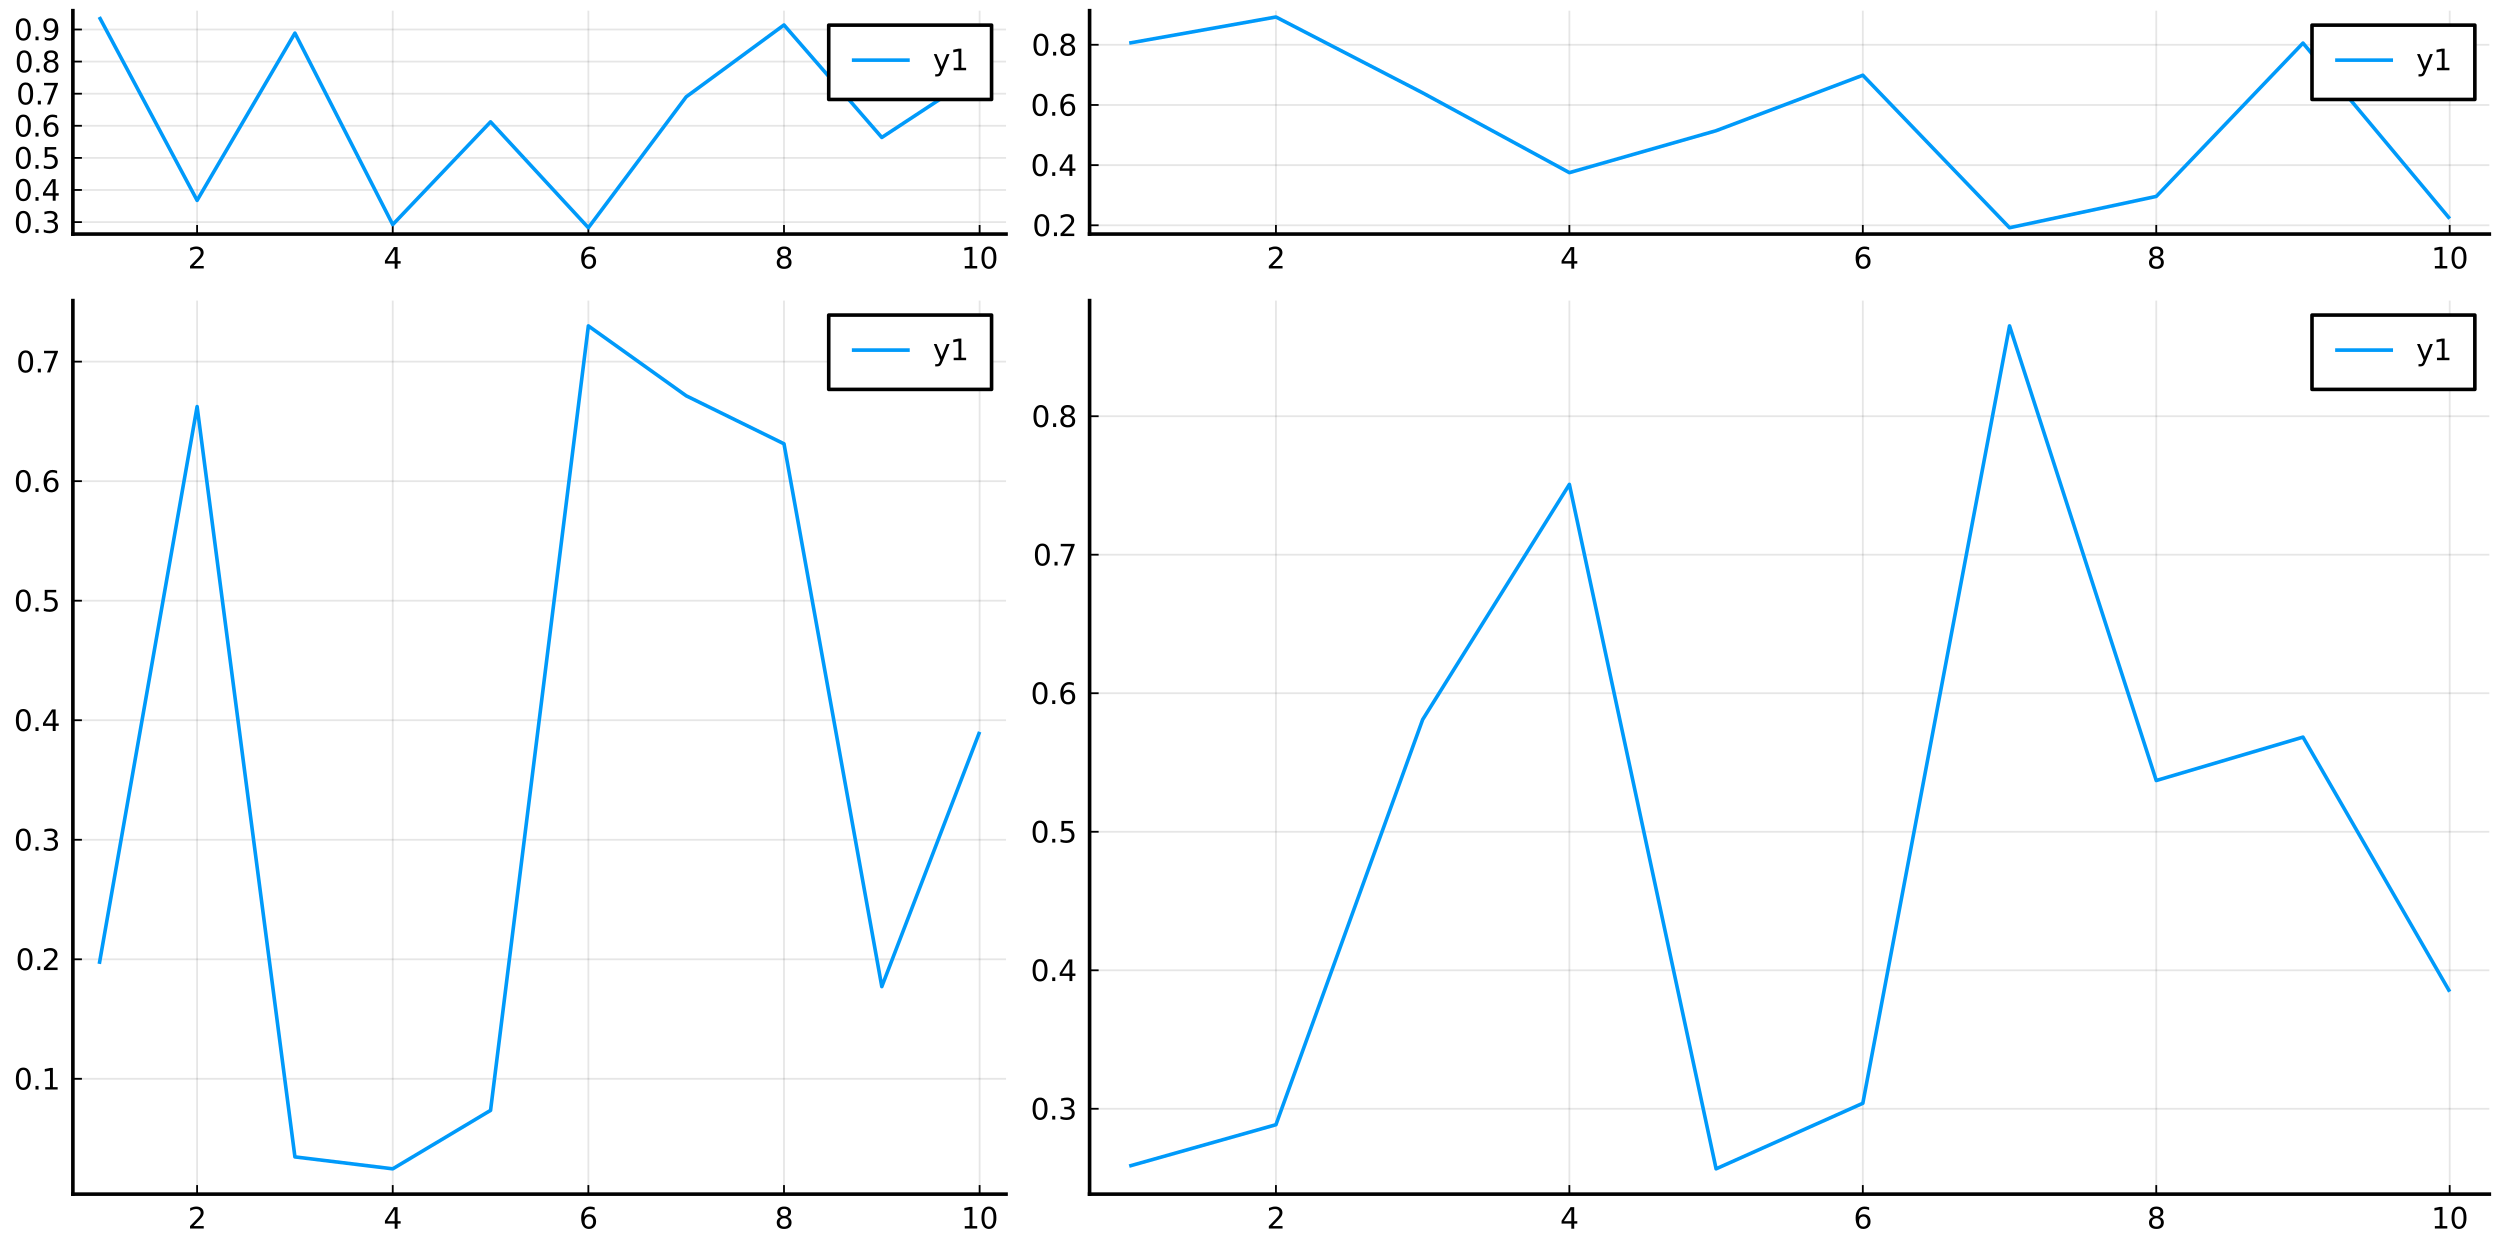 <?xml version="1.0" encoding="utf-8" standalone="no"?>
<!DOCTYPE svg PUBLIC "-//W3C//DTD SVG 1.1//EN"
  "http://www.w3.org/Graphics/SVG/1.1/DTD/svg11.dtd">
<svg xmlns:xlink="http://www.w3.org/1999/xlink" width="691.2pt" height="345.6pt" viewBox="0 0 691.2 345.6" xmlns="http://www.w3.org/2000/svg" version="1.1">
 <defs>
  <style type="text/css">*{stroke-linejoin: round; stroke-linecap: butt}</style>
 </defs>
 <g id="figure_1">
  <g id="patch_1">
   <path d="M 0 345.6 
L 691.2 345.6 
L 691.2 0 
L 0 0 
z
" style="fill: #ffffff"/>
  </g>
  <g id="axes_1">
   <g id="patch_2">
    <path d="M 20.15 64.711 
L 278.148 64.711 
L 278.148 2.953 
L 20.15 2.953 
z
" style="fill: #ffffff"/>
   </g>
   <g id="matplotlib.axis_1">
    <g id="xtick_1">
     <g id="line2d_1">
      <path d="M 54.495 64.711 
L 54.495 2.953 
" clip-path="url(#p345cb2840f)" style="fill: none; stroke: #000000; stroke-opacity: 0.1; stroke-width: 0.5; stroke-linecap: square"/>
     </g>
     <g id="line2d_2">
      <defs>
       <path id="m7f0b8f0238" d="M 0 0 
L 0 -2.5 
" style="stroke: #000000; stroke-width: 0.5"/>
      </defs>
      <g>
       <use xlink:href="#m7f0b8f0238" x="54.495" y="64.711" style="stroke: #000000; stroke-width: 0.5"/>
      </g>
     </g>
     <g id="text_1">
      <!-- $2$ -->
      <g transform="translate(51.935 74.289)scale(0.08 -0.08)">
       <defs>
        <path id="DejaVuSans-32" d="M 1228 531 
L 3431 531 
L 3431 0 
L 469 0 
L 469 531 
Q 828 903 1448 1529 
Q 2069 2156 2228 2338 
Q 2531 2678 2651 2914 
Q 2772 3150 2772 3378 
Q 2772 3750 2511 3984 
Q 2250 4219 1831 4219 
Q 1534 4219 1204 4116 
Q 875 4013 500 3803 
L 500 4441 
Q 881 4594 1212 4672 
Q 1544 4750 1819 4750 
Q 2544 4750 2975 4387 
Q 3406 4025 3406 3419 
Q 3406 3131 3298 2873 
Q 3191 2616 2906 2266 
Q 2828 2175 2409 1742 
Q 1991 1309 1228 531 
z
" transform="scale(0.016)"/>
       </defs>
       <use xlink:href="#DejaVuSans-32" transform="translate(0 0.781)"/>
      </g>
     </g>
    </g>
    <g id="xtick_2">
     <g id="line2d_3">
      <path d="M 108.583 64.711 
L 108.583 2.953 
" clip-path="url(#p345cb2840f)" style="fill: none; stroke: #000000; stroke-opacity: 0.1; stroke-width: 0.5; stroke-linecap: square"/>
     </g>
     <g id="line2d_4">
      <g>
       <use xlink:href="#m7f0b8f0238" x="108.583" y="64.711" style="stroke: #000000; stroke-width: 0.5"/>
      </g>
     </g>
     <g id="text_2">
      <!-- $4$ -->
      <g transform="translate(106.023 74.289)scale(0.08 -0.08)">
       <defs>
        <path id="DejaVuSans-34" d="M 2419 4116 
L 825 1625 
L 2419 1625 
L 2419 4116 
z
M 2253 4666 
L 3047 4666 
L 3047 1625 
L 3713 1625 
L 3713 1100 
L 3047 1100 
L 3047 0 
L 2419 0 
L 2419 1100 
L 313 1100 
L 313 1709 
L 2253 4666 
z
" transform="scale(0.016)"/>
       </defs>
       <use xlink:href="#DejaVuSans-34" transform="translate(0 0.094)"/>
      </g>
     </g>
    </g>
    <g id="xtick_3">
     <g id="line2d_5">
      <path d="M 162.671 64.711 
L 162.671 2.953 
" clip-path="url(#p345cb2840f)" style="fill: none; stroke: #000000; stroke-opacity: 0.1; stroke-width: 0.5; stroke-linecap: square"/>
     </g>
     <g id="line2d_6">
      <g>
       <use xlink:href="#m7f0b8f0238" x="162.671" y="64.711" style="stroke: #000000; stroke-width: 0.5"/>
      </g>
     </g>
     <g id="text_3">
      <!-- $6$ -->
      <g transform="translate(160.111 74.289)scale(0.08 -0.08)">
       <defs>
        <path id="DejaVuSans-36" d="M 2113 2584 
Q 1688 2584 1439 2293 
Q 1191 2003 1191 1497 
Q 1191 994 1439 701 
Q 1688 409 2113 409 
Q 2538 409 2786 701 
Q 3034 994 3034 1497 
Q 3034 2003 2786 2293 
Q 2538 2584 2113 2584 
z
M 3366 4563 
L 3366 3988 
Q 3128 4100 2886 4159 
Q 2644 4219 2406 4219 
Q 1781 4219 1451 3797 
Q 1122 3375 1075 2522 
Q 1259 2794 1537 2939 
Q 1816 3084 2150 3084 
Q 2853 3084 3261 2657 
Q 3669 2231 3669 1497 
Q 3669 778 3244 343 
Q 2819 -91 2113 -91 
Q 1303 -91 875 529 
Q 447 1150 447 2328 
Q 447 3434 972 4092 
Q 1497 4750 2381 4750 
Q 2619 4750 2861 4703 
Q 3103 4656 3366 4563 
z
" transform="scale(0.016)"/>
       </defs>
       <use xlink:href="#DejaVuSans-36" transform="translate(0 0.781)"/>
      </g>
     </g>
    </g>
    <g id="xtick_4">
     <g id="line2d_7">
      <path d="M 216.758 64.711 
L 216.758 2.953 
" clip-path="url(#p345cb2840f)" style="fill: none; stroke: #000000; stroke-opacity: 0.1; stroke-width: 0.5; stroke-linecap: square"/>
     </g>
     <g id="line2d_8">
      <g>
       <use xlink:href="#m7f0b8f0238" x="216.758" y="64.711" style="stroke: #000000; stroke-width: 0.5"/>
      </g>
     </g>
     <g id="text_4">
      <!-- $8$ -->
      <g transform="translate(214.198 74.289)scale(0.08 -0.08)">
       <defs>
        <path id="DejaVuSans-38" d="M 2034 2216 
Q 1584 2216 1326 1975 
Q 1069 1734 1069 1313 
Q 1069 891 1326 650 
Q 1584 409 2034 409 
Q 2484 409 2743 651 
Q 3003 894 3003 1313 
Q 3003 1734 2745 1975 
Q 2488 2216 2034 2216 
z
M 1403 2484 
Q 997 2584 770 2862 
Q 544 3141 544 3541 
Q 544 4100 942 4425 
Q 1341 4750 2034 4750 
Q 2731 4750 3128 4425 
Q 3525 4100 3525 3541 
Q 3525 3141 3298 2862 
Q 3072 2584 2669 2484 
Q 3125 2378 3379 2068 
Q 3634 1759 3634 1313 
Q 3634 634 3220 271 
Q 2806 -91 2034 -91 
Q 1263 -91 848 271 
Q 434 634 434 1313 
Q 434 1759 690 2068 
Q 947 2378 1403 2484 
z
M 1172 3481 
Q 1172 3119 1398 2916 
Q 1625 2713 2034 2713 
Q 2441 2713 2670 2916 
Q 2900 3119 2900 3481 
Q 2900 3844 2670 4047 
Q 2441 4250 2034 4250 
Q 1625 4250 1398 4047 
Q 1172 3844 1172 3481 
z
" transform="scale(0.016)"/>
       </defs>
       <use xlink:href="#DejaVuSans-38" transform="translate(0 0.781)"/>
      </g>
     </g>
    </g>
    <g id="xtick_5">
     <g id="line2d_9">
      <path d="M 270.846 64.711 
L 270.846 2.953 
" clip-path="url(#p345cb2840f)" style="fill: none; stroke: #000000; stroke-opacity: 0.1; stroke-width: 0.5; stroke-linecap: square"/>
     </g>
     <g id="line2d_10">
      <g>
       <use xlink:href="#m7f0b8f0238" x="270.846" y="64.711" style="stroke: #000000; stroke-width: 0.5"/>
      </g>
     </g>
     <g id="text_5">
      <!-- $10$ -->
      <g transform="translate(265.726 74.289)scale(0.08 -0.08)">
       <defs>
        <path id="DejaVuSans-31" d="M 794 531 
L 1825 531 
L 1825 4091 
L 703 3866 
L 703 4441 
L 1819 4666 
L 2450 4666 
L 2450 531 
L 3481 531 
L 3481 0 
L 794 0 
L 794 531 
z
" transform="scale(0.016)"/>
        <path id="DejaVuSans-30" d="M 2034 4250 
Q 1547 4250 1301 3770 
Q 1056 3291 1056 2328 
Q 1056 1369 1301 889 
Q 1547 409 2034 409 
Q 2525 409 2770 889 
Q 3016 1369 3016 2328 
Q 3016 3291 2770 3770 
Q 2525 4250 2034 4250 
z
M 2034 4750 
Q 2819 4750 3233 4129 
Q 3647 3509 3647 2328 
Q 3647 1150 3233 529 
Q 2819 -91 2034 -91 
Q 1250 -91 836 529 
Q 422 1150 422 2328 
Q 422 3509 836 4129 
Q 1250 4750 2034 4750 
z
" transform="scale(0.016)"/>
       </defs>
       <use xlink:href="#DejaVuSans-31" transform="translate(0 0.781)"/>
       <use xlink:href="#DejaVuSans-30" transform="translate(63.623 0.781)"/>
      </g>
     </g>
    </g>
   </g>
   <g id="matplotlib.axis_2">
    <g id="ytick_1">
     <g id="line2d_11">
      <path d="M 20.15 61.404 
L 278.148 61.404 
" clip-path="url(#p345cb2840f)" style="fill: none; stroke: #000000; stroke-opacity: 0.1; stroke-width: 0.5; stroke-linecap: square"/>
     </g>
     <g id="line2d_12">
      <defs>
       <path id="m37e04395a6" d="M 0 0 
L 2.5 0 
" style="stroke: #000000; stroke-width: 0.5"/>
      </defs>
      <g>
       <use xlink:href="#m37e04395a6" x="20.15" y="61.404" style="stroke: #000000; stroke-width: 0.5"/>
      </g>
     </g>
     <g id="text_6">
      <!-- $0.3$ -->
      <g transform="translate(3.85 64.443)scale(0.08 -0.08)">
       <defs>
        <path id="DejaVuSans-2e" d="M 684 794 
L 1344 794 
L 1344 0 
L 684 0 
L 684 794 
z
" transform="scale(0.016)"/>
        <path id="DejaVuSans-33" d="M 2597 2516 
Q 3050 2419 3304 2112 
Q 3559 1806 3559 1356 
Q 3559 666 3084 287 
Q 2609 -91 1734 -91 
Q 1441 -91 1130 -33 
Q 819 25 488 141 
L 488 750 
Q 750 597 1062 519 
Q 1375 441 1716 441 
Q 2309 441 2620 675 
Q 2931 909 2931 1356 
Q 2931 1769 2642 2001 
Q 2353 2234 1838 2234 
L 1294 2234 
L 1294 2753 
L 1863 2753 
Q 2328 2753 2575 2939 
Q 2822 3125 2822 3475 
Q 2822 3834 2567 4026 
Q 2313 4219 1838 4219 
Q 1578 4219 1281 4162 
Q 984 4106 628 3988 
L 628 4550 
Q 988 4650 1302 4700 
Q 1616 4750 1894 4750 
Q 2613 4750 3031 4423 
Q 3450 4097 3450 3541 
Q 3450 3153 3228 2886 
Q 3006 2619 2597 2516 
z
" transform="scale(0.016)"/>
       </defs>
       <use xlink:href="#DejaVuSans-30" transform="translate(0 0.781)"/>
       <use xlink:href="#DejaVuSans-2e" transform="translate(63.623 0.781)"/>
       <use xlink:href="#DejaVuSans-33" transform="translate(95.41 0.781)"/>
      </g>
     </g>
    </g>
    <g id="ytick_2">
     <g id="line2d_13">
      <path d="M 20.15 52.528 
L 278.148 52.528 
" clip-path="url(#p345cb2840f)" style="fill: none; stroke: #000000; stroke-opacity: 0.1; stroke-width: 0.5; stroke-linecap: square"/>
     </g>
     <g id="line2d_14">
      <g>
       <use xlink:href="#m37e04395a6" x="20.15" y="52.528" style="stroke: #000000; stroke-width: 0.5"/>
      </g>
     </g>
     <g id="text_7">
      <!-- $0.4$ -->
      <g transform="translate(3.85 55.567)scale(0.08 -0.08)">
       <use xlink:href="#DejaVuSans-30" transform="translate(0 0.781)"/>
       <use xlink:href="#DejaVuSans-2e" transform="translate(63.623 0.781)"/>
       <use xlink:href="#DejaVuSans-34" transform="translate(95.41 0.781)"/>
      </g>
     </g>
    </g>
    <g id="ytick_3">
     <g id="line2d_15">
      <path d="M 20.15 43.652 
L 278.148 43.652 
" clip-path="url(#p345cb2840f)" style="fill: none; stroke: #000000; stroke-opacity: 0.1; stroke-width: 0.5; stroke-linecap: square"/>
     </g>
     <g id="line2d_16">
      <g>
       <use xlink:href="#m37e04395a6" x="20.15" y="43.652" style="stroke: #000000; stroke-width: 0.5"/>
      </g>
     </g>
     <g id="text_8">
      <!-- $0.5$ -->
      <g transform="translate(3.85 46.691)scale(0.08 -0.08)">
       <defs>
        <path id="DejaVuSans-35" d="M 691 4666 
L 3169 4666 
L 3169 4134 
L 1269 4134 
L 1269 2991 
Q 1406 3038 1543 3061 
Q 1681 3084 1819 3084 
Q 2600 3084 3056 2656 
Q 3513 2228 3513 1497 
Q 3513 744 3044 326 
Q 2575 -91 1722 -91 
Q 1428 -91 1123 -41 
Q 819 9 494 109 
L 494 744 
Q 775 591 1075 516 
Q 1375 441 1709 441 
Q 2250 441 2565 725 
Q 2881 1009 2881 1497 
Q 2881 1984 2565 2268 
Q 2250 2553 1709 2553 
Q 1456 2553 1204 2497 
Q 953 2441 691 2322 
L 691 4666 
z
" transform="scale(0.016)"/>
       </defs>
       <use xlink:href="#DejaVuSans-30" transform="translate(0 0.781)"/>
       <use xlink:href="#DejaVuSans-2e" transform="translate(63.623 0.781)"/>
       <use xlink:href="#DejaVuSans-35" transform="translate(95.41 0.781)"/>
      </g>
     </g>
    </g>
    <g id="ytick_4">
     <g id="line2d_17">
      <path d="M 20.15 34.776 
L 278.148 34.776 
" clip-path="url(#p345cb2840f)" style="fill: none; stroke: #000000; stroke-opacity: 0.1; stroke-width: 0.5; stroke-linecap: square"/>
     </g>
     <g id="line2d_18">
      <g>
       <use xlink:href="#m37e04395a6" x="20.15" y="34.776" style="stroke: #000000; stroke-width: 0.5"/>
      </g>
     </g>
     <g id="text_9">
      <!-- $0.6$ -->
      <g transform="translate(3.85 37.816)scale(0.08 -0.08)">
       <use xlink:href="#DejaVuSans-30" transform="translate(0 0.781)"/>
       <use xlink:href="#DejaVuSans-2e" transform="translate(63.623 0.781)"/>
       <use xlink:href="#DejaVuSans-36" transform="translate(95.41 0.781)"/>
      </g>
     </g>
    </g>
    <g id="ytick_5">
     <g id="line2d_19">
      <path d="M 20.15 25.901 
L 278.148 25.901 
" clip-path="url(#p345cb2840f)" style="fill: none; stroke: #000000; stroke-opacity: 0.1; stroke-width: 0.5; stroke-linecap: square"/>
     </g>
     <g id="line2d_20">
      <g>
       <use xlink:href="#m37e04395a6" x="20.15" y="25.901" style="stroke: #000000; stroke-width: 0.5"/>
      </g>
     </g>
     <g id="text_10">
      <!-- $0.7$ -->
      <g transform="translate(4.49 28.94)scale(0.08 -0.08)">
       <defs>
        <path id="DejaVuSans-37" d="M 525 4666 
L 3525 4666 
L 3525 4397 
L 1831 0 
L 1172 0 
L 2766 4134 
L 525 4134 
L 525 4666 
z
" transform="scale(0.016)"/>
       </defs>
       <use xlink:href="#DejaVuSans-30" transform="translate(0 0.781)"/>
       <use xlink:href="#DejaVuSans-2e" transform="translate(63.623 0.781)"/>
       <use xlink:href="#DejaVuSans-37" transform="translate(87.66 0.781)"/>
      </g>
     </g>
    </g>
    <g id="ytick_6">
     <g id="line2d_21">
      <path d="M 20.15 17.025 
L 278.148 17.025 
" clip-path="url(#p345cb2840f)" style="fill: none; stroke: #000000; stroke-opacity: 0.1; stroke-width: 0.5; stroke-linecap: square"/>
     </g>
     <g id="line2d_22">
      <g>
       <use xlink:href="#m37e04395a6" x="20.15" y="17.025" style="stroke: #000000; stroke-width: 0.5"/>
      </g>
     </g>
     <g id="text_11">
      <!-- $0.8$ -->
      <g transform="translate(4.09 20.064)scale(0.08 -0.08)">
       <use xlink:href="#DejaVuSans-30" transform="translate(0 0.781)"/>
       <use xlink:href="#DejaVuSans-2e" transform="translate(63.623 0.781)"/>
       <use xlink:href="#DejaVuSans-38" transform="translate(92.785 0.781)"/>
      </g>
     </g>
    </g>
    <g id="ytick_7">
     <g id="line2d_23">
      <path d="M 20.15 8.149 
L 278.148 8.149 
" clip-path="url(#p345cb2840f)" style="fill: none; stroke: #000000; stroke-opacity: 0.1; stroke-width: 0.5; stroke-linecap: square"/>
     </g>
     <g id="line2d_24">
      <g>
       <use xlink:href="#m37e04395a6" x="20.15" y="8.149" style="stroke: #000000; stroke-width: 0.5"/>
      </g>
     </g>
     <g id="text_12">
      <!-- $0.9$ -->
      <g transform="translate(3.85 11.188)scale(0.08 -0.08)">
       <defs>
        <path id="DejaVuSans-39" d="M 703 97 
L 703 672 
Q 941 559 1184 500 
Q 1428 441 1663 441 
Q 2288 441 2617 861 
Q 2947 1281 2994 2138 
Q 2813 1869 2534 1725 
Q 2256 1581 1919 1581 
Q 1219 1581 811 2004 
Q 403 2428 403 3163 
Q 403 3881 828 4315 
Q 1253 4750 1959 4750 
Q 2769 4750 3195 4129 
Q 3622 3509 3622 2328 
Q 3622 1225 3098 567 
Q 2575 -91 1691 -91 
Q 1453 -91 1209 -44 
Q 966 3 703 97 
z
M 1959 2075 
Q 2384 2075 2632 2365 
Q 2881 2656 2881 3163 
Q 2881 3666 2632 3958 
Q 2384 4250 1959 4250 
Q 1534 4250 1286 3958 
Q 1038 3666 1038 3163 
Q 1038 2656 1286 2365 
Q 1534 2075 1959 2075 
z
" transform="scale(0.016)"/>
       </defs>
       <use xlink:href="#DejaVuSans-30" transform="translate(0 0.781)"/>
       <use xlink:href="#DejaVuSans-2e" transform="translate(63.623 0.781)"/>
       <use xlink:href="#DejaVuSans-39" transform="translate(95.41 0.781)"/>
      </g>
     </g>
    </g>
   </g>
   <g id="line2d_25">
    <path d="M 27.451 4.701 
L 54.495 55.4 
L 81.539 9.157 
L 108.583 62.097 
L 135.627 33.69 
L 162.671 62.963 
L 189.714 26.776 
L 216.758 6.905 
L 243.802 38.002 
L 270.846 20.225 
" clip-path="url(#p345cb2840f)" style="fill: none; stroke: #009afa"/>
   </g>
   <g id="patch_3">
    <path d="M 20.15 64.711 
L 20.15 2.953 
" style="fill: none; stroke: #000000; stroke-linejoin: miter; stroke-linecap: square"/>
   </g>
   <g id="patch_4">
    <path d="M 20.15 64.711 
L 278.148 64.711 
" style="fill: none; stroke: #000000; stroke-linejoin: miter; stroke-linecap: square"/>
   </g>
   <g id="legend_1">
    <g id="patch_5">
     <path d="M 229.123 27.495 
L 274.148 27.495 
L 274.148 6.953 
L 229.123 6.953 
z
" style="fill: #ffffff; stroke: #000000; stroke-linejoin: miter"/>
    </g>
    <g id="line2d_26">
     <path d="M 235.523 16.632 
L 243.523 16.632 
L 251.523 16.632 
" style="fill: none; stroke: #009afa; stroke-linejoin: miter"/>
    </g>
    <g id="text_13">
     <!-- y1 -->
     <g transform="translate(257.923 19.432)scale(0.08 -0.08)">
      <defs>
       <path id="DejaVuSans-79" d="M 2059 -325 
Q 1816 -950 1584 -1140 
Q 1353 -1331 966 -1331 
L 506 -1331 
L 506 -850 
L 844 -850 
Q 1081 -850 1212 -737 
Q 1344 -625 1503 -206 
L 1606 56 
L 191 3500 
L 800 3500 
L 1894 763 
L 2988 3500 
L 3597 3500 
L 2059 -325 
z
" transform="scale(0.016)"/>
      </defs>
      <use xlink:href="#DejaVuSans-79"/>
      <use xlink:href="#DejaVuSans-31" x="59.18"/>
     </g>
    </g>
   </g>
  </g>
  <g id="axes_2">
   <g id="patch_6">
    <path d="M 301.25 64.711 
L 688.247 64.711 
L 688.247 2.953 
L 301.25 2.953 
z
" style="fill: #ffffff"/>
   </g>
   <g id="matplotlib.axis_3">
    <g id="xtick_6">
     <g id="line2d_27">
      <path d="M 352.768 64.711 
L 352.768 2.953 
" clip-path="url(#p2854be7dfd)" style="fill: none; stroke: #000000; stroke-opacity: 0.1; stroke-width: 0.5; stroke-linecap: square"/>
     </g>
     <g id="line2d_28">
      <g>
       <use xlink:href="#m7f0b8f0238" x="352.768" y="64.711" style="stroke: #000000; stroke-width: 0.5"/>
      </g>
     </g>
     <g id="text_14">
      <!-- $2$ -->
      <g transform="translate(350.208 74.289)scale(0.08 -0.08)">
       <use xlink:href="#DejaVuSans-32" transform="translate(0 0.781)"/>
      </g>
     </g>
    </g>
    <g id="xtick_7">
     <g id="line2d_29">
      <path d="M 433.9 64.711 
L 433.9 2.953 
" clip-path="url(#p2854be7dfd)" style="fill: none; stroke: #000000; stroke-opacity: 0.1; stroke-width: 0.5; stroke-linecap: square"/>
     </g>
     <g id="line2d_30">
      <g>
       <use xlink:href="#m7f0b8f0238" x="433.9" y="64.711" style="stroke: #000000; stroke-width: 0.5"/>
      </g>
     </g>
     <g id="text_15">
      <!-- $4$ -->
      <g transform="translate(431.34 74.289)scale(0.08 -0.08)">
       <use xlink:href="#DejaVuSans-34" transform="translate(0 0.094)"/>
      </g>
     </g>
    </g>
    <g id="xtick_8">
     <g id="line2d_31">
      <path d="M 515.031 64.711 
L 515.031 2.953 
" clip-path="url(#p2854be7dfd)" style="fill: none; stroke: #000000; stroke-opacity: 0.1; stroke-width: 0.5; stroke-linecap: square"/>
     </g>
     <g id="line2d_32">
      <g>
       <use xlink:href="#m7f0b8f0238" x="515.031" y="64.711" style="stroke: #000000; stroke-width: 0.5"/>
      </g>
     </g>
     <g id="text_16">
      <!-- $6$ -->
      <g transform="translate(512.471 74.289)scale(0.08 -0.08)">
       <use xlink:href="#DejaVuSans-36" transform="translate(0 0.781)"/>
      </g>
     </g>
    </g>
    <g id="xtick_9">
     <g id="line2d_33">
      <path d="M 596.163 64.711 
L 596.163 2.953 
" clip-path="url(#p2854be7dfd)" style="fill: none; stroke: #000000; stroke-opacity: 0.1; stroke-width: 0.5; stroke-linecap: square"/>
     </g>
     <g id="line2d_34">
      <g>
       <use xlink:href="#m7f0b8f0238" x="596.163" y="64.711" style="stroke: #000000; stroke-width: 0.5"/>
      </g>
     </g>
     <g id="text_17">
      <!-- $8$ -->
      <g transform="translate(593.603 74.289)scale(0.08 -0.08)">
       <use xlink:href="#DejaVuSans-38" transform="translate(0 0.781)"/>
      </g>
     </g>
    </g>
    <g id="xtick_10">
     <g id="line2d_35">
      <path d="M 677.294 64.711 
L 677.294 2.953 
" clip-path="url(#p2854be7dfd)" style="fill: none; stroke: #000000; stroke-opacity: 0.1; stroke-width: 0.5; stroke-linecap: square"/>
     </g>
     <g id="line2d_36">
      <g>
       <use xlink:href="#m7f0b8f0238" x="677.294" y="64.711" style="stroke: #000000; stroke-width: 0.5"/>
      </g>
     </g>
     <g id="text_18">
      <!-- $10$ -->
      <g transform="translate(672.174 74.289)scale(0.08 -0.08)">
       <use xlink:href="#DejaVuSans-31" transform="translate(0 0.781)"/>
       <use xlink:href="#DejaVuSans-30" transform="translate(63.623 0.781)"/>
      </g>
     </g>
    </g>
   </g>
   <g id="matplotlib.axis_4">
    <g id="ytick_8">
     <g id="line2d_37">
      <path d="M 301.25 62.293 
L 688.247 62.293 
" clip-path="url(#p2854be7dfd)" style="fill: none; stroke: #000000; stroke-opacity: 0.1; stroke-width: 0.5; stroke-linecap: square"/>
     </g>
     <g id="line2d_38">
      <g>
       <use xlink:href="#m37e04395a6" x="301.25" y="62.293" style="stroke: #000000; stroke-width: 0.5"/>
      </g>
     </g>
     <g id="text_19">
      <!-- $0.2$ -->
      <g transform="translate(285.43 65.332)scale(0.08 -0.08)">
       <use xlink:href="#DejaVuSans-30" transform="translate(0 0.781)"/>
       <use xlink:href="#DejaVuSans-2e" transform="translate(63.623 0.781)"/>
       <use xlink:href="#DejaVuSans-32" transform="translate(89.91 0.781)"/>
      </g>
     </g>
    </g>
    <g id="ytick_9">
     <g id="line2d_39">
      <path d="M 301.25 45.656 
L 688.247 45.656 
" clip-path="url(#p2854be7dfd)" style="fill: none; stroke: #000000; stroke-opacity: 0.1; stroke-width: 0.5; stroke-linecap: square"/>
     </g>
     <g id="line2d_40">
      <g>
       <use xlink:href="#m37e04395a6" x="301.25" y="45.656" style="stroke: #000000; stroke-width: 0.5"/>
      </g>
     </g>
     <g id="text_20">
      <!-- $0.4$ -->
      <g transform="translate(284.95 48.696)scale(0.08 -0.08)">
       <use xlink:href="#DejaVuSans-30" transform="translate(0 0.781)"/>
       <use xlink:href="#DejaVuSans-2e" transform="translate(63.623 0.781)"/>
       <use xlink:href="#DejaVuSans-34" transform="translate(95.41 0.781)"/>
      </g>
     </g>
    </g>
    <g id="ytick_10">
     <g id="line2d_41">
      <path d="M 301.25 29.02 
L 688.247 29.02 
" clip-path="url(#p2854be7dfd)" style="fill: none; stroke: #000000; stroke-opacity: 0.1; stroke-width: 0.5; stroke-linecap: square"/>
     </g>
     <g id="line2d_42">
      <g>
       <use xlink:href="#m37e04395a6" x="301.25" y="29.02" style="stroke: #000000; stroke-width: 0.5"/>
      </g>
     </g>
     <g id="text_21">
      <!-- $0.6$ -->
      <g transform="translate(284.95 32.059)scale(0.08 -0.08)">
       <use xlink:href="#DejaVuSans-30" transform="translate(0 0.781)"/>
       <use xlink:href="#DejaVuSans-2e" transform="translate(63.623 0.781)"/>
       <use xlink:href="#DejaVuSans-36" transform="translate(95.41 0.781)"/>
      </g>
     </g>
    </g>
    <g id="ytick_11">
     <g id="line2d_43">
      <path d="M 301.25 12.383 
L 688.247 12.383 
" clip-path="url(#p2854be7dfd)" style="fill: none; stroke: #000000; stroke-opacity: 0.1; stroke-width: 0.5; stroke-linecap: square"/>
     </g>
     <g id="line2d_44">
      <g>
       <use xlink:href="#m37e04395a6" x="301.25" y="12.383" style="stroke: #000000; stroke-width: 0.5"/>
      </g>
     </g>
     <g id="text_22">
      <!-- $0.8$ -->
      <g transform="translate(285.19 15.423)scale(0.08 -0.08)">
       <use xlink:href="#DejaVuSans-30" transform="translate(0 0.781)"/>
       <use xlink:href="#DejaVuSans-2e" transform="translate(63.623 0.781)"/>
       <use xlink:href="#DejaVuSans-38" transform="translate(92.785 0.781)"/>
      </g>
     </g>
    </g>
   </g>
   <g id="line2d_45">
    <path d="M 312.203 11.918 
L 352.768 4.701 
L 393.334 25.677 
L 433.9 47.731 
L 474.466 36.137 
L 515.031 20.8 
L 555.597 62.963 
L 596.163 54.302 
L 636.729 11.913 
L 677.294 60.452 
" clip-path="url(#p2854be7dfd)" style="fill: none; stroke: #009afa"/>
   </g>
   <g id="patch_7">
    <path d="M 301.25 64.711 
L 301.25 2.953 
" style="fill: none; stroke: #000000; stroke-linejoin: miter; stroke-linecap: square"/>
   </g>
   <g id="patch_8">
    <path d="M 301.25 64.711 
L 688.247 64.711 
" style="fill: none; stroke: #000000; stroke-linejoin: miter; stroke-linecap: square"/>
   </g>
   <g id="legend_2">
    <g id="patch_9">
     <path d="M 639.222 27.495 
L 684.247 27.495 
L 684.247 6.953 
L 639.222 6.953 
z
" style="fill: #ffffff; stroke: #000000; stroke-linejoin: miter"/>
    </g>
    <g id="line2d_46">
     <path d="M 645.622 16.632 
L 653.622 16.632 
L 661.622 16.632 
" style="fill: none; stroke: #009afa; stroke-linejoin: miter"/>
    </g>
    <g id="text_23">
     <!-- y1 -->
     <g transform="translate(668.022 19.432)scale(0.08 -0.08)">
      <use xlink:href="#DejaVuSans-79"/>
      <use xlink:href="#DejaVuSans-31" x="59.18"/>
     </g>
    </g>
   </g>
  </g>
  <g id="axes_3">
   <g id="patch_10">
    <path d="M 20.15 330.147 
L 278.148 330.147 
L 278.148 83.116 
L 20.15 83.116 
z
" style="fill: #ffffff"/>
   </g>
   <g id="matplotlib.axis_5">
    <g id="xtick_11">
     <g id="line2d_47">
      <path d="M 54.495 330.147 
L 54.495 83.116 
" clip-path="url(#pcc1d685311)" style="fill: none; stroke: #000000; stroke-opacity: 0.1; stroke-width: 0.5; stroke-linecap: square"/>
     </g>
     <g id="line2d_48">
      <g>
       <use xlink:href="#m7f0b8f0238" x="54.495" y="330.147" style="stroke: #000000; stroke-width: 0.5"/>
      </g>
     </g>
     <g id="text_24">
      <!-- $2$ -->
      <g transform="translate(51.935 339.726)scale(0.08 -0.08)">
       <use xlink:href="#DejaVuSans-32" transform="translate(0 0.781)"/>
      </g>
     </g>
    </g>
    <g id="xtick_12">
     <g id="line2d_49">
      <path d="M 108.583 330.147 
L 108.583 83.116 
" clip-path="url(#pcc1d685311)" style="fill: none; stroke: #000000; stroke-opacity: 0.1; stroke-width: 0.5; stroke-linecap: square"/>
     </g>
     <g id="line2d_50">
      <g>
       <use xlink:href="#m7f0b8f0238" x="108.583" y="330.147" style="stroke: #000000; stroke-width: 0.5"/>
      </g>
     </g>
     <g id="text_25">
      <!-- $4$ -->
      <g transform="translate(106.023 339.726)scale(0.08 -0.08)">
       <use xlink:href="#DejaVuSans-34" transform="translate(0 0.094)"/>
      </g>
     </g>
    </g>
    <g id="xtick_13">
     <g id="line2d_51">
      <path d="M 162.671 330.147 
L 162.671 83.116 
" clip-path="url(#pcc1d685311)" style="fill: none; stroke: #000000; stroke-opacity: 0.1; stroke-width: 0.5; stroke-linecap: square"/>
     </g>
     <g id="line2d_52">
      <g>
       <use xlink:href="#m7f0b8f0238" x="162.671" y="330.147" style="stroke: #000000; stroke-width: 0.5"/>
      </g>
     </g>
     <g id="text_26">
      <!-- $6$ -->
      <g transform="translate(160.111 339.726)scale(0.08 -0.08)">
       <use xlink:href="#DejaVuSans-36" transform="translate(0 0.781)"/>
      </g>
     </g>
    </g>
    <g id="xtick_14">
     <g id="line2d_53">
      <path d="M 216.758 330.147 
L 216.758 83.116 
" clip-path="url(#pcc1d685311)" style="fill: none; stroke: #000000; stroke-opacity: 0.1; stroke-width: 0.5; stroke-linecap: square"/>
     </g>
     <g id="line2d_54">
      <g>
       <use xlink:href="#m7f0b8f0238" x="216.758" y="330.147" style="stroke: #000000; stroke-width: 0.5"/>
      </g>
     </g>
     <g id="text_27">
      <!-- $8$ -->
      <g transform="translate(214.198 339.726)scale(0.08 -0.08)">
       <use xlink:href="#DejaVuSans-38" transform="translate(0 0.781)"/>
      </g>
     </g>
    </g>
    <g id="xtick_15">
     <g id="line2d_55">
      <path d="M 270.846 330.147 
L 270.846 83.116 
" clip-path="url(#pcc1d685311)" style="fill: none; stroke: #000000; stroke-opacity: 0.1; stroke-width: 0.5; stroke-linecap: square"/>
     </g>
     <g id="line2d_56">
      <g>
       <use xlink:href="#m7f0b8f0238" x="270.846" y="330.147" style="stroke: #000000; stroke-width: 0.5"/>
      </g>
     </g>
     <g id="text_28">
      <!-- $10$ -->
      <g transform="translate(265.726 339.726)scale(0.08 -0.08)">
       <use xlink:href="#DejaVuSans-31" transform="translate(0 0.781)"/>
       <use xlink:href="#DejaVuSans-30" transform="translate(63.623 0.781)"/>
      </g>
     </g>
    </g>
   </g>
   <g id="matplotlib.axis_6">
    <g id="ytick_12">
     <g id="line2d_57">
      <path d="M 20.15 298.267 
L 278.148 298.267 
" clip-path="url(#pcc1d685311)" style="fill: none; stroke: #000000; stroke-opacity: 0.1; stroke-width: 0.5; stroke-linecap: square"/>
     </g>
     <g id="line2d_58">
      <g>
       <use xlink:href="#m37e04395a6" x="20.15" y="298.267" style="stroke: #000000; stroke-width: 0.5"/>
      </g>
     </g>
     <g id="text_29">
      <!-- $0.1$ -->
      <g transform="translate(3.85 301.306)scale(0.08 -0.08)">
       <use xlink:href="#DejaVuSans-30" transform="translate(0 0.781)"/>
       <use xlink:href="#DejaVuSans-2e" transform="translate(63.623 0.781)"/>
       <use xlink:href="#DejaVuSans-31" transform="translate(95.41 0.781)"/>
      </g>
     </g>
    </g>
    <g id="ytick_13">
     <g id="line2d_59">
      <path d="M 20.15 265.219 
L 278.148 265.219 
" clip-path="url(#pcc1d685311)" style="fill: none; stroke: #000000; stroke-opacity: 0.1; stroke-width: 0.5; stroke-linecap: square"/>
     </g>
     <g id="line2d_60">
      <g>
       <use xlink:href="#m37e04395a6" x="20.15" y="265.219" style="stroke: #000000; stroke-width: 0.5"/>
      </g>
     </g>
     <g id="text_30">
      <!-- $0.2$ -->
      <g transform="translate(4.33 268.258)scale(0.08 -0.08)">
       <use xlink:href="#DejaVuSans-30" transform="translate(0 0.781)"/>
       <use xlink:href="#DejaVuSans-2e" transform="translate(63.623 0.781)"/>
       <use xlink:href="#DejaVuSans-32" transform="translate(89.91 0.781)"/>
      </g>
     </g>
    </g>
    <g id="ytick_14">
     <g id="line2d_61">
      <path d="M 20.15 232.171 
L 278.148 232.171 
" clip-path="url(#pcc1d685311)" style="fill: none; stroke: #000000; stroke-opacity: 0.1; stroke-width: 0.5; stroke-linecap: square"/>
     </g>
     <g id="line2d_62">
      <g>
       <use xlink:href="#m37e04395a6" x="20.15" y="232.171" style="stroke: #000000; stroke-width: 0.5"/>
      </g>
     </g>
     <g id="text_31">
      <!-- $0.3$ -->
      <g transform="translate(3.85 235.211)scale(0.08 -0.08)">
       <use xlink:href="#DejaVuSans-30" transform="translate(0 0.781)"/>
       <use xlink:href="#DejaVuSans-2e" transform="translate(63.623 0.781)"/>
       <use xlink:href="#DejaVuSans-33" transform="translate(95.41 0.781)"/>
      </g>
     </g>
    </g>
    <g id="ytick_15">
     <g id="line2d_63">
      <path d="M 20.15 199.123 
L 278.148 199.123 
" clip-path="url(#pcc1d685311)" style="fill: none; stroke: #000000; stroke-opacity: 0.1; stroke-width: 0.5; stroke-linecap: square"/>
     </g>
     <g id="line2d_64">
      <g>
       <use xlink:href="#m37e04395a6" x="20.15" y="199.123" style="stroke: #000000; stroke-width: 0.5"/>
      </g>
     </g>
     <g id="text_32">
      <!-- $0.4$ -->
      <g transform="translate(3.85 202.163)scale(0.08 -0.08)">
       <use xlink:href="#DejaVuSans-30" transform="translate(0 0.781)"/>
       <use xlink:href="#DejaVuSans-2e" transform="translate(63.623 0.781)"/>
       <use xlink:href="#DejaVuSans-34" transform="translate(95.41 0.781)"/>
      </g>
     </g>
    </g>
    <g id="ytick_16">
     <g id="line2d_65">
      <path d="M 20.15 166.075 
L 278.148 166.075 
" clip-path="url(#pcc1d685311)" style="fill: none; stroke: #000000; stroke-opacity: 0.1; stroke-width: 0.5; stroke-linecap: square"/>
     </g>
     <g id="line2d_66">
      <g>
       <use xlink:href="#m37e04395a6" x="20.15" y="166.075" style="stroke: #000000; stroke-width: 0.5"/>
      </g>
     </g>
     <g id="text_33">
      <!-- $0.5$ -->
      <g transform="translate(3.85 169.115)scale(0.08 -0.08)">
       <use xlink:href="#DejaVuSans-30" transform="translate(0 0.781)"/>
       <use xlink:href="#DejaVuSans-2e" transform="translate(63.623 0.781)"/>
       <use xlink:href="#DejaVuSans-35" transform="translate(95.41 0.781)"/>
      </g>
     </g>
    </g>
    <g id="ytick_17">
     <g id="line2d_67">
      <path d="M 20.15 133.027 
L 278.148 133.027 
" clip-path="url(#pcc1d685311)" style="fill: none; stroke: #000000; stroke-opacity: 0.1; stroke-width: 0.5; stroke-linecap: square"/>
     </g>
     <g id="line2d_68">
      <g>
       <use xlink:href="#m37e04395a6" x="20.15" y="133.027" style="stroke: #000000; stroke-width: 0.5"/>
      </g>
     </g>
     <g id="text_34">
      <!-- $0.6$ -->
      <g transform="translate(3.85 136.067)scale(0.08 -0.08)">
       <use xlink:href="#DejaVuSans-30" transform="translate(0 0.781)"/>
       <use xlink:href="#DejaVuSans-2e" transform="translate(63.623 0.781)"/>
       <use xlink:href="#DejaVuSans-36" transform="translate(95.41 0.781)"/>
      </g>
     </g>
    </g>
    <g id="ytick_18">
     <g id="line2d_69">
      <path d="M 20.15 99.98 
L 278.148 99.98 
" clip-path="url(#pcc1d685311)" style="fill: none; stroke: #000000; stroke-opacity: 0.1; stroke-width: 0.5; stroke-linecap: square"/>
     </g>
     <g id="line2d_70">
      <g>
       <use xlink:href="#m37e04395a6" x="20.15" y="99.98" style="stroke: #000000; stroke-width: 0.5"/>
      </g>
     </g>
     <g id="text_35">
      <!-- $0.7$ -->
      <g transform="translate(4.49 103.019)scale(0.08 -0.08)">
       <use xlink:href="#DejaVuSans-30" transform="translate(0 0.781)"/>
       <use xlink:href="#DejaVuSans-2e" transform="translate(63.623 0.781)"/>
       <use xlink:href="#DejaVuSans-37" transform="translate(87.66 0.781)"/>
      </g>
     </g>
    </g>
   </g>
   <g id="line2d_71">
    <path d="M 27.451 266.494 
L 54.495 112.417 
L 81.539 319.861 
L 108.583 323.156 
L 135.627 306.995 
L 162.671 90.108 
L 189.714 109.428 
L 216.758 122.705 
L 243.802 272.774 
L 270.846 202.34 
" clip-path="url(#pcc1d685311)" style="fill: none; stroke: #009afa"/>
   </g>
   <g id="patch_11">
    <path d="M 20.15 330.147 
L 20.15 83.116 
" style="fill: none; stroke: #000000; stroke-linejoin: miter; stroke-linecap: square"/>
   </g>
   <g id="patch_12">
    <path d="M 20.15 330.147 
L 278.148 330.147 
" style="fill: none; stroke: #000000; stroke-linejoin: miter; stroke-linecap: square"/>
   </g>
   <g id="legend_3">
    <g id="patch_13">
     <path d="M 229.123 107.659 
L 274.148 107.659 
L 274.148 87.116 
L 229.123 87.116 
z
" style="fill: #ffffff; stroke: #000000; stroke-linejoin: miter"/>
    </g>
    <g id="line2d_72">
     <path d="M 235.523 96.795 
L 243.523 96.795 
L 251.523 96.795 
" style="fill: none; stroke: #009afa; stroke-linejoin: miter"/>
    </g>
    <g id="text_36">
     <!-- y1 -->
     <g transform="translate(257.923 99.595)scale(0.08 -0.08)">
      <use xlink:href="#DejaVuSans-79"/>
      <use xlink:href="#DejaVuSans-31" x="59.18"/>
     </g>
    </g>
   </g>
  </g>
  <g id="axes_4">
   <g id="patch_14">
    <path d="M 301.25 330.147 
L 688.247 330.147 
L 688.247 83.116 
L 301.25 83.116 
z
" style="fill: #ffffff"/>
   </g>
   <g id="matplotlib.axis_7">
    <g id="xtick_16">
     <g id="line2d_73">
      <path d="M 352.768 330.147 
L 352.768 83.116 
" clip-path="url(#pf4bf76665a)" style="fill: none; stroke: #000000; stroke-opacity: 0.1; stroke-width: 0.5; stroke-linecap: square"/>
     </g>
     <g id="line2d_74">
      <g>
       <use xlink:href="#m7f0b8f0238" x="352.768" y="330.147" style="stroke: #000000; stroke-width: 0.5"/>
      </g>
     </g>
     <g id="text_37">
      <!-- $2$ -->
      <g transform="translate(350.208 339.726)scale(0.08 -0.08)">
       <use xlink:href="#DejaVuSans-32" transform="translate(0 0.781)"/>
      </g>
     </g>
    </g>
    <g id="xtick_17">
     <g id="line2d_75">
      <path d="M 433.9 330.147 
L 433.9 83.116 
" clip-path="url(#pf4bf76665a)" style="fill: none; stroke: #000000; stroke-opacity: 0.1; stroke-width: 0.5; stroke-linecap: square"/>
     </g>
     <g id="line2d_76">
      <g>
       <use xlink:href="#m7f0b8f0238" x="433.9" y="330.147" style="stroke: #000000; stroke-width: 0.5"/>
      </g>
     </g>
     <g id="text_38">
      <!-- $4$ -->
      <g transform="translate(431.34 339.726)scale(0.08 -0.08)">
       <use xlink:href="#DejaVuSans-34" transform="translate(0 0.094)"/>
      </g>
     </g>
    </g>
    <g id="xtick_18">
     <g id="line2d_77">
      <path d="M 515.031 330.147 
L 515.031 83.116 
" clip-path="url(#pf4bf76665a)" style="fill: none; stroke: #000000; stroke-opacity: 0.1; stroke-width: 0.5; stroke-linecap: square"/>
     </g>
     <g id="line2d_78">
      <g>
       <use xlink:href="#m7f0b8f0238" x="515.031" y="330.147" style="stroke: #000000; stroke-width: 0.5"/>
      </g>
     </g>
     <g id="text_39">
      <!-- $6$ -->
      <g transform="translate(512.471 339.726)scale(0.08 -0.08)">
       <use xlink:href="#DejaVuSans-36" transform="translate(0 0.781)"/>
      </g>
     </g>
    </g>
    <g id="xtick_19">
     <g id="line2d_79">
      <path d="M 596.163 330.147 
L 596.163 83.116 
" clip-path="url(#pf4bf76665a)" style="fill: none; stroke: #000000; stroke-opacity: 0.1; stroke-width: 0.5; stroke-linecap: square"/>
     </g>
     <g id="line2d_80">
      <g>
       <use xlink:href="#m7f0b8f0238" x="596.163" y="330.147" style="stroke: #000000; stroke-width: 0.5"/>
      </g>
     </g>
     <g id="text_40">
      <!-- $8$ -->
      <g transform="translate(593.603 339.726)scale(0.08 -0.08)">
       <use xlink:href="#DejaVuSans-38" transform="translate(0 0.781)"/>
      </g>
     </g>
    </g>
    <g id="xtick_20">
     <g id="line2d_81">
      <path d="M 677.294 330.147 
L 677.294 83.116 
" clip-path="url(#pf4bf76665a)" style="fill: none; stroke: #000000; stroke-opacity: 0.1; stroke-width: 0.5; stroke-linecap: square"/>
     </g>
     <g id="line2d_82">
      <g>
       <use xlink:href="#m7f0b8f0238" x="677.294" y="330.147" style="stroke: #000000; stroke-width: 0.5"/>
      </g>
     </g>
     <g id="text_41">
      <!-- $10$ -->
      <g transform="translate(672.174 339.726)scale(0.08 -0.08)">
       <use xlink:href="#DejaVuSans-31" transform="translate(0 0.781)"/>
       <use xlink:href="#DejaVuSans-30" transform="translate(63.623 0.781)"/>
      </g>
     </g>
    </g>
   </g>
   <g id="matplotlib.axis_8">
    <g id="ytick_19">
     <g id="line2d_83">
      <path d="M 301.25 306.558 
L 688.247 306.558 
" clip-path="url(#pf4bf76665a)" style="fill: none; stroke: #000000; stroke-opacity: 0.1; stroke-width: 0.5; stroke-linecap: square"/>
     </g>
     <g id="line2d_84">
      <g>
       <use xlink:href="#m37e04395a6" x="301.25" y="306.558" style="stroke: #000000; stroke-width: 0.5"/>
      </g>
     </g>
     <g id="text_42">
      <!-- $0.3$ -->
      <g transform="translate(284.95 309.598)scale(0.08 -0.08)">
       <use xlink:href="#DejaVuSans-30" transform="translate(0 0.781)"/>
       <use xlink:href="#DejaVuSans-2e" transform="translate(63.623 0.781)"/>
       <use xlink:href="#DejaVuSans-33" transform="translate(95.41 0.781)"/>
      </g>
     </g>
    </g>
    <g id="ytick_20">
     <g id="line2d_85">
      <path d="M 301.25 268.262 
L 688.247 268.262 
" clip-path="url(#pf4bf76665a)" style="fill: none; stroke: #000000; stroke-opacity: 0.1; stroke-width: 0.5; stroke-linecap: square"/>
     </g>
     <g id="line2d_86">
      <g>
       <use xlink:href="#m37e04395a6" x="301.25" y="268.262" style="stroke: #000000; stroke-width: 0.5"/>
      </g>
     </g>
     <g id="text_43">
      <!-- $0.4$ -->
      <g transform="translate(284.95 271.301)scale(0.08 -0.08)">
       <use xlink:href="#DejaVuSans-30" transform="translate(0 0.781)"/>
       <use xlink:href="#DejaVuSans-2e" transform="translate(63.623 0.781)"/>
       <use xlink:href="#DejaVuSans-34" transform="translate(95.41 0.781)"/>
      </g>
     </g>
    </g>
    <g id="ytick_21">
     <g id="line2d_87">
      <path d="M 301.25 229.965 
L 688.247 229.965 
" clip-path="url(#pf4bf76665a)" style="fill: none; stroke: #000000; stroke-opacity: 0.1; stroke-width: 0.5; stroke-linecap: square"/>
     </g>
     <g id="line2d_88">
      <g>
       <use xlink:href="#m37e04395a6" x="301.25" y="229.965" style="stroke: #000000; stroke-width: 0.5"/>
      </g>
     </g>
     <g id="text_44">
      <!-- $0.5$ -->
      <g transform="translate(284.95 233.005)scale(0.08 -0.08)">
       <use xlink:href="#DejaVuSans-30" transform="translate(0 0.781)"/>
       <use xlink:href="#DejaVuSans-2e" transform="translate(63.623 0.781)"/>
       <use xlink:href="#DejaVuSans-35" transform="translate(95.41 0.781)"/>
      </g>
     </g>
    </g>
    <g id="ytick_22">
     <g id="line2d_89">
      <path d="M 301.25 191.669 
L 688.247 191.669 
" clip-path="url(#pf4bf76665a)" style="fill: none; stroke: #000000; stroke-opacity: 0.1; stroke-width: 0.5; stroke-linecap: square"/>
     </g>
     <g id="line2d_90">
      <g>
       <use xlink:href="#m37e04395a6" x="301.25" y="191.669" style="stroke: #000000; stroke-width: 0.5"/>
      </g>
     </g>
     <g id="text_45">
      <!-- $0.6$ -->
      <g transform="translate(284.95 194.708)scale(0.08 -0.08)">
       <use xlink:href="#DejaVuSans-30" transform="translate(0 0.781)"/>
       <use xlink:href="#DejaVuSans-2e" transform="translate(63.623 0.781)"/>
       <use xlink:href="#DejaVuSans-36" transform="translate(95.41 0.781)"/>
      </g>
     </g>
    </g>
    <g id="ytick_23">
     <g id="line2d_91">
      <path d="M 301.25 153.372 
L 688.247 153.372 
" clip-path="url(#pf4bf76665a)" style="fill: none; stroke: #000000; stroke-opacity: 0.1; stroke-width: 0.5; stroke-linecap: square"/>
     </g>
     <g id="line2d_92">
      <g>
       <use xlink:href="#m37e04395a6" x="301.25" y="153.372" style="stroke: #000000; stroke-width: 0.5"/>
      </g>
     </g>
     <g id="text_46">
      <!-- $0.7$ -->
      <g transform="translate(285.59 156.412)scale(0.08 -0.08)">
       <use xlink:href="#DejaVuSans-30" transform="translate(0 0.781)"/>
       <use xlink:href="#DejaVuSans-2e" transform="translate(63.623 0.781)"/>
       <use xlink:href="#DejaVuSans-37" transform="translate(87.66 0.781)"/>
      </g>
     </g>
    </g>
    <g id="ytick_24">
     <g id="line2d_93">
      <path d="M 301.25 115.076 
L 688.247 115.076 
" clip-path="url(#pf4bf76665a)" style="fill: none; stroke: #000000; stroke-opacity: 0.1; stroke-width: 0.5; stroke-linecap: square"/>
     </g>
     <g id="line2d_94">
      <g>
       <use xlink:href="#m37e04395a6" x="301.25" y="115.076" style="stroke: #000000; stroke-width: 0.5"/>
      </g>
     </g>
     <g id="text_47">
      <!-- $0.8$ -->
      <g transform="translate(285.19 118.115)scale(0.08 -0.08)">
       <use xlink:href="#DejaVuSans-30" transform="translate(0 0.781)"/>
       <use xlink:href="#DejaVuSans-2e" transform="translate(63.623 0.781)"/>
       <use xlink:href="#DejaVuSans-38" transform="translate(92.785 0.781)"/>
      </g>
     </g>
    </g>
   </g>
   <g id="line2d_95">
    <path d="M 312.203 322.407 
L 352.768 310.962 
L 393.334 198.954 
L 433.9 133.927 
L 474.466 323.156 
L 515.031 305.03 
L 555.597 90.108 
L 596.163 215.798 
L 636.729 203.801 
L 677.294 274.178 
" clip-path="url(#pf4bf76665a)" style="fill: none; stroke: #009afa"/>
   </g>
   <g id="patch_15">
    <path d="M 301.25 330.147 
L 301.25 83.116 
" style="fill: none; stroke: #000000; stroke-linejoin: miter; stroke-linecap: square"/>
   </g>
   <g id="patch_16">
    <path d="M 301.25 330.147 
L 688.247 330.147 
" style="fill: none; stroke: #000000; stroke-linejoin: miter; stroke-linecap: square"/>
   </g>
   <g id="legend_4">
    <g id="patch_17">
     <path d="M 639.222 107.659 
L 684.247 107.659 
L 684.247 87.116 
L 639.222 87.116 
z
" style="fill: #ffffff; stroke: #000000; stroke-linejoin: miter"/>
    </g>
    <g id="line2d_96">
     <path d="M 645.622 96.795 
L 653.622 96.795 
L 661.622 96.795 
" style="fill: none; stroke: #009afa; stroke-linejoin: miter"/>
    </g>
    <g id="text_48">
     <!-- y1 -->
     <g transform="translate(668.022 99.595)scale(0.08 -0.08)">
      <use xlink:href="#DejaVuSans-79"/>
      <use xlink:href="#DejaVuSans-31" x="59.18"/>
     </g>
    </g>
   </g>
  </g>
 </g>
 <defs>
  <clipPath id="p345cb2840f">
   <rect x="20.15" y="2.953" width="257.998" height="61.758"/>
  </clipPath>
  <clipPath id="p2854be7dfd">
   <rect x="301.25" y="2.953" width="386.997" height="61.758"/>
  </clipPath>
  <clipPath id="pcc1d685311">
   <rect x="20.15" y="83.116" width="257.998" height="247.031"/>
  </clipPath>
  <clipPath id="pf4bf76665a">
   <rect x="301.25" y="83.116" width="386.997" height="247.031"/>
  </clipPath>
 </defs>
</svg>

